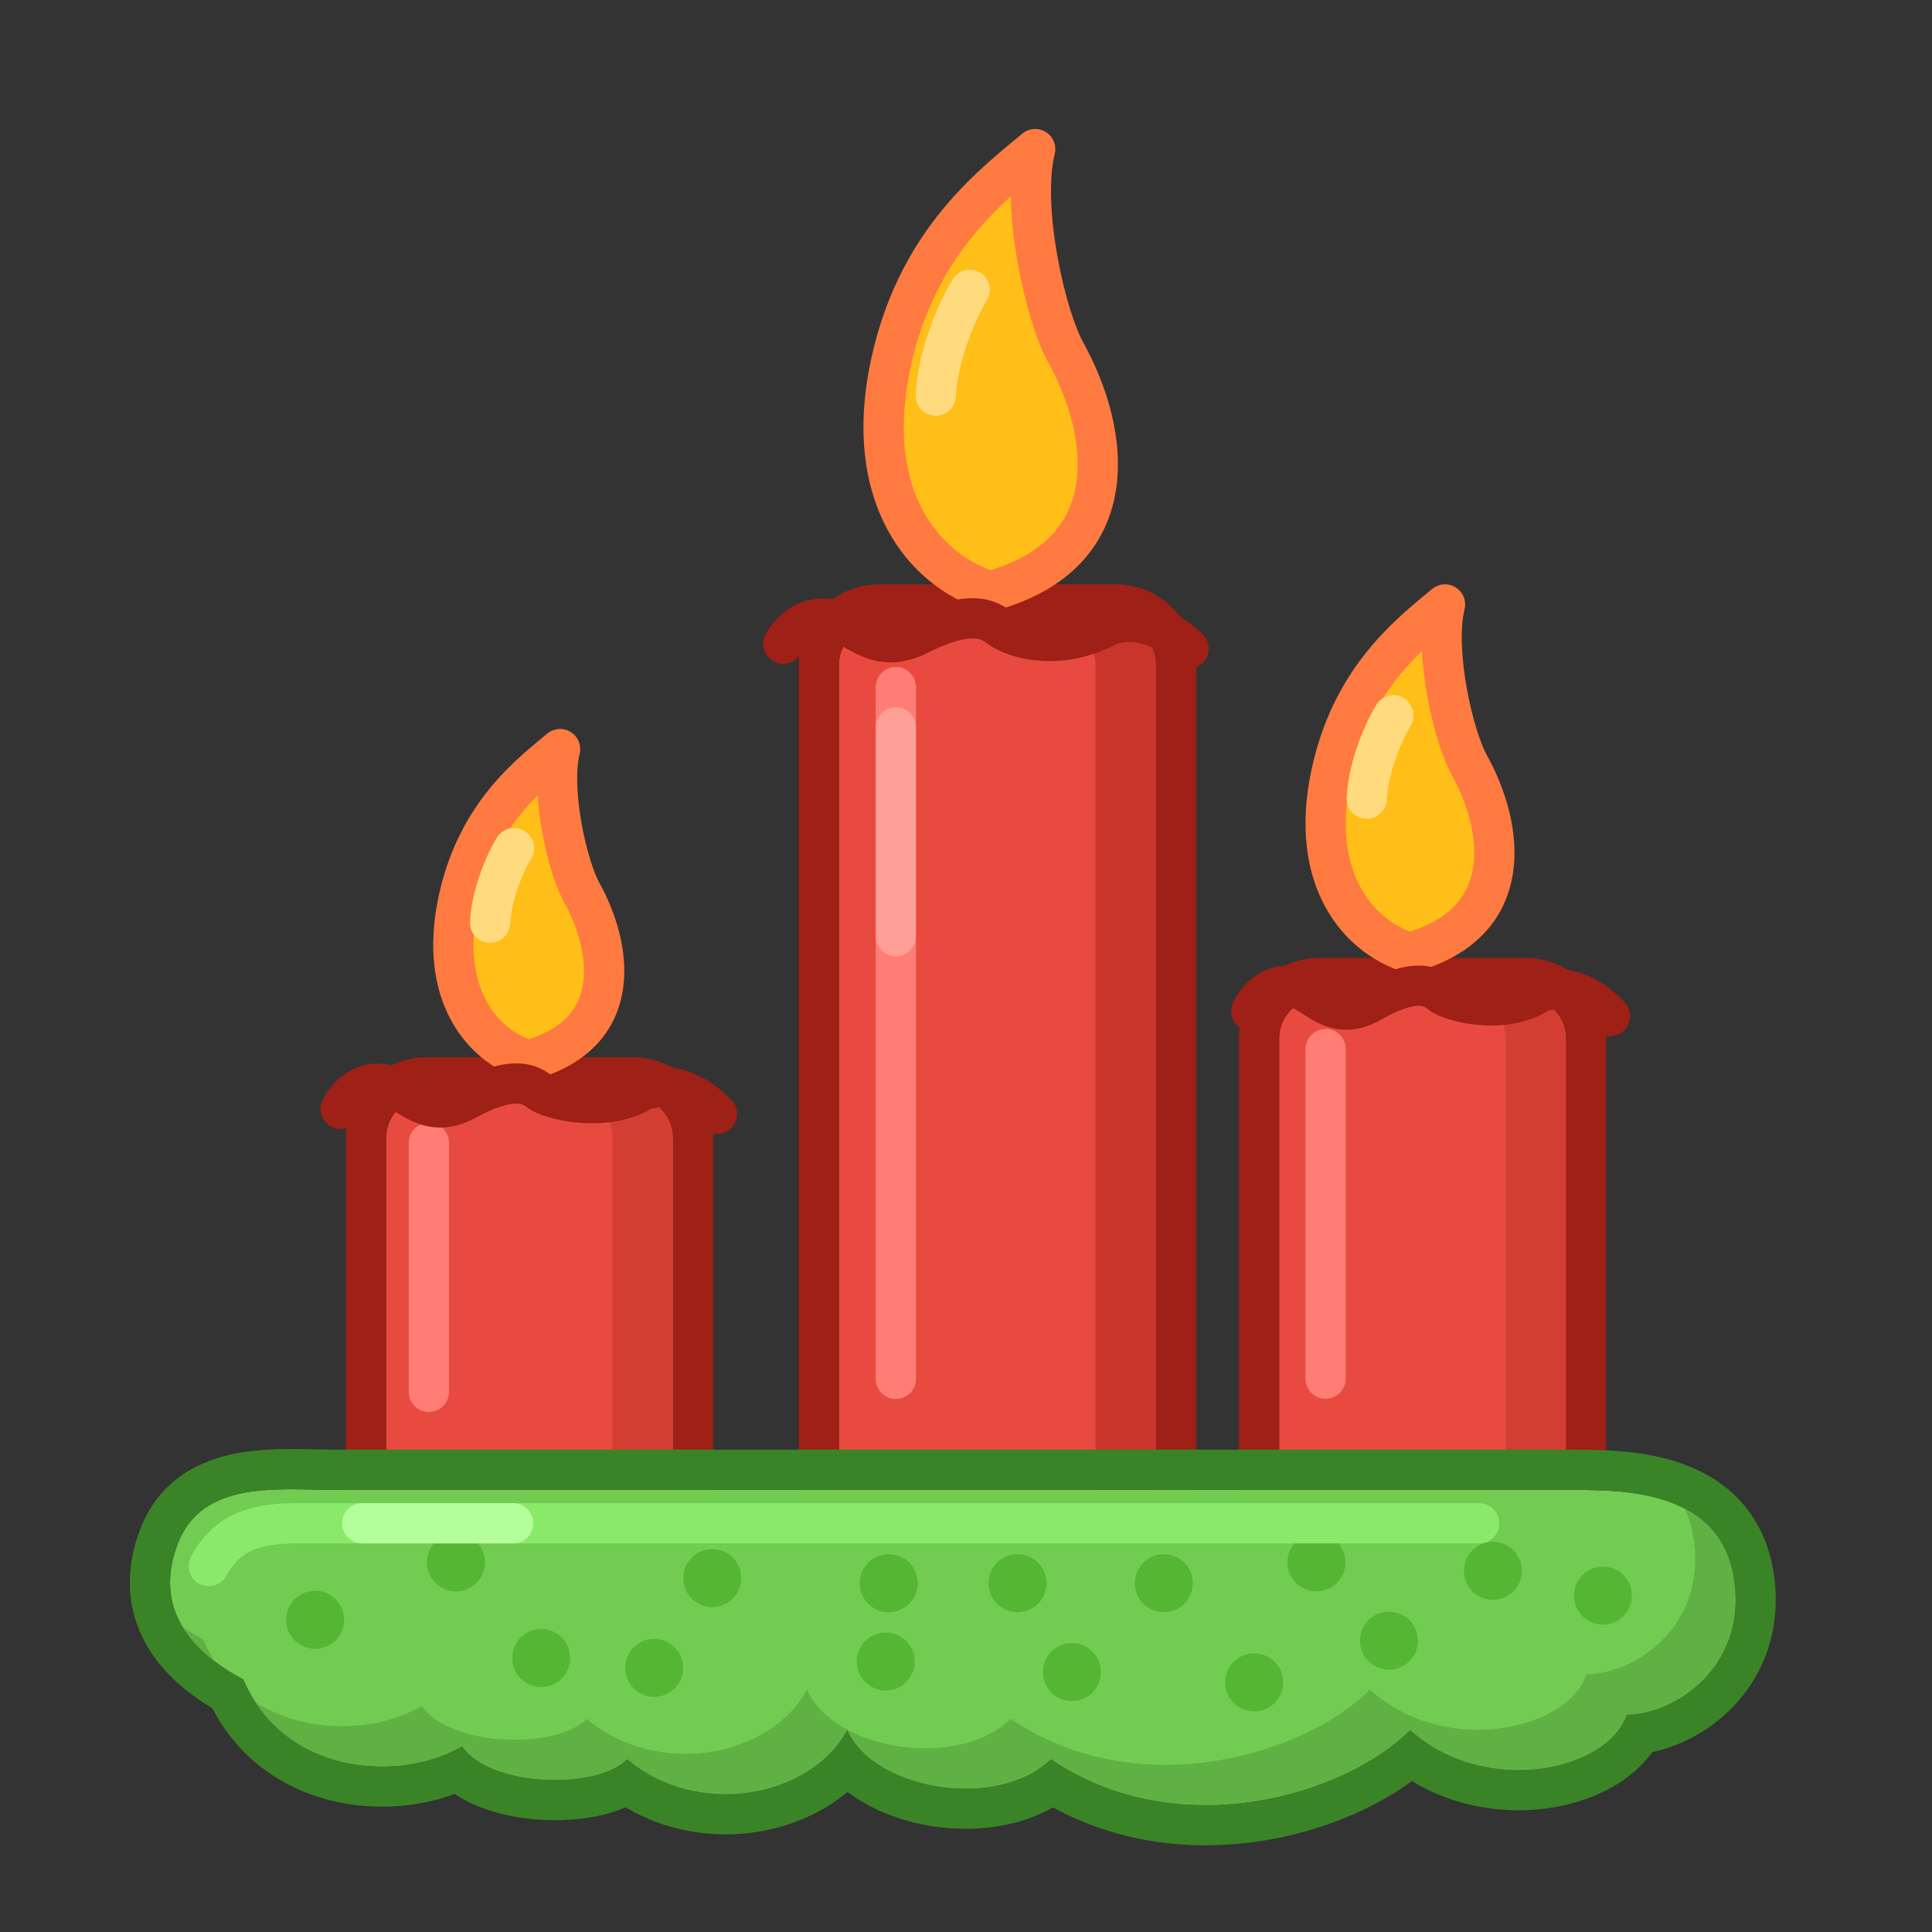 <svg width="96" height="96" viewBox="0 0 96 96" fill="none" xmlns="http://www.w3.org/2000/svg">
<rect x="0" y="0" width="96" height="96" fill="#333333" stroke="none"/>
<path d="M41.686 33.035C41.686 31.93 42.582 31.035 43.686 31.035H55.436C56.541 31.035 57.436 31.93 57.436 33.035V83.91H41.686V33.035Z" fill="#E94A3F"/>
<path fill-rule="evenodd" clip-rule="evenodd" d="M59.436 83.91C59.436 85.014 58.541 85.91 57.436 85.91H41.686C40.582 85.91 39.686 85.014 39.686 83.91V33.035C39.686 30.826 41.477 29.035 43.686 29.035H55.436C57.645 29.035 59.436 30.826 59.436 33.035V83.91ZM43.686 31.035C42.582 31.035 41.686 31.93 41.686 33.035V83.91H57.436V33.035C57.436 31.93 56.541 31.035 55.436 31.035H43.686Z" fill="#9E2016"/>
<path fill-rule="evenodd" clip-rule="evenodd" d="M54.436 83.91H57.436V33.035C57.436 31.93 56.541 31.035 55.436 31.035H52.436C53.541 31.035 54.436 31.93 54.436 33.035V83.91Z" fill="#C9352B"/>
<path d="M63.561 51.599C63.561 50.495 64.457 49.599 65.561 49.599H75.811C76.916 49.599 77.811 50.495 77.811 51.599V83.909H63.561V51.599Z" fill="#E94A3F"/>
<path fill-rule="evenodd" clip-rule="evenodd" d="M79.811 83.909C79.811 85.014 78.916 85.909 77.811 85.909H63.561C62.457 85.909 61.561 85.014 61.561 83.909V51.599C61.561 49.39 63.352 47.599 65.561 47.599H75.811C78.02 47.599 79.811 49.39 79.811 51.599V83.909ZM65.561 49.599C64.457 49.599 63.561 50.495 63.561 51.599V83.909H77.811V51.599C77.811 50.495 76.916 49.599 75.811 49.599H65.561Z" fill="#9E2016"/>
<path fill-rule="evenodd" clip-rule="evenodd" d="M74.811 83.909H77.811V51.599C77.811 50.495 76.916 49.599 75.811 49.599H72.811C73.916 49.599 74.811 50.495 74.811 51.599V83.909Z" fill="#D33E33"/>
<path d="M19.186 56.535C19.186 55.43 20.082 54.535 21.186 54.535H31.436C32.541 54.535 33.436 55.43 33.436 56.535V83.91H19.186V56.535Z" fill="#E94A3F"/>
<path fill-rule="evenodd" clip-rule="evenodd" d="M35.436 83.91C35.436 85.014 34.541 85.91 33.436 85.91H19.186C18.082 85.91 17.186 85.014 17.186 83.91V56.535C17.186 54.325 18.977 52.535 21.186 52.535H31.436C33.645 52.535 35.436 54.325 35.436 56.535V83.91ZM21.186 54.535C20.082 54.535 19.186 55.43 19.186 56.535V83.91H33.436V56.535C33.436 55.43 32.541 54.535 31.436 54.535H21.186Z" fill="#9E2016"/>
<path fill-rule="evenodd" clip-rule="evenodd" d="M30.436 83.91H33.436V56.535C33.436 55.43 32.541 54.535 31.436 54.535H28.436C29.541 54.535 30.436 55.43 30.436 56.535V83.91Z" fill="#D33E33"/>
<path fill-rule="evenodd" clip-rule="evenodd" d="M21.311 55.785C21.863 55.785 22.311 56.232 22.311 56.785V69.16C22.311 69.712 21.863 70.16 21.311 70.16C20.759 70.16 20.311 69.712 20.311 69.16V56.785C20.311 56.232 20.759 55.785 21.311 55.785Z" fill="#FF7D74"/>
<path fill-rule="evenodd" clip-rule="evenodd" d="M44.514 33.142C45.067 33.142 45.514 33.59 45.514 34.142V68.517C45.514 69.069 45.067 69.517 44.514 69.517C43.962 69.517 43.514 69.069 43.514 68.517V34.142C43.514 33.59 43.962 33.142 44.514 33.142Z" fill="#FF7D74"/>
<path fill-rule="evenodd" clip-rule="evenodd" d="M44.514 35.142C45.067 35.142 45.514 35.59 45.514 36.142V46.517C45.514 47.069 45.067 47.517 44.514 47.517C43.962 47.517 43.514 47.069 43.514 46.517V36.142C43.514 35.59 43.962 35.142 44.514 35.142Z" fill="#FF9F98"/>
<path fill-rule="evenodd" clip-rule="evenodd" d="M65.869 51.128C66.421 51.128 66.869 51.576 66.869 52.128V68.503C66.869 69.056 66.421 69.503 65.869 69.503C65.317 69.503 64.869 69.056 64.869 68.503V52.128C64.869 51.576 65.317 51.128 65.869 51.128Z" fill="#FF7D74"/>
<path d="M44.249 18.128C42.866 24.666 45.886 28.33 49.186 29.378C56.02 27.515 55.155 21.472 52.951 17.505C51.97 15.738 50.717 10.378 51.437 7.41C49.217 9.253 45.53 12.071 44.249 18.128Z" fill="#FFBE18"/>
<path fill-rule="evenodd" clip-rule="evenodd" d="M51.966 6.561C52.332 6.789 52.51 7.226 52.409 7.645C52.099 8.923 52.202 10.838 52.541 12.732C52.879 14.623 53.414 16.278 53.825 17.019C54.985 19.107 55.857 21.843 55.445 24.39C55.235 25.685 54.692 26.93 53.693 27.983C52.696 29.033 51.296 29.84 49.449 30.343C49.264 30.394 49.067 30.39 48.883 30.331C46.997 29.732 45.202 28.388 44.079 26.283C42.953 24.173 42.54 21.375 43.27 17.921C44.569 11.783 48.23 8.761 50.49 6.895C50.596 6.808 50.698 6.723 50.798 6.64C51.129 6.365 51.6 6.333 51.966 6.561ZM50.226 9.755C48.273 11.537 46.127 14.079 45.227 18.335C44.575 21.42 44.98 23.722 45.843 25.341C46.653 26.858 47.899 27.842 49.213 28.33C50.624 27.904 51.591 27.292 52.242 26.606C52.933 25.878 53.318 25.016 53.471 24.071C53.783 22.139 53.121 19.87 52.077 17.99C51.507 16.965 50.925 15.057 50.572 13.084C50.38 12.012 50.244 10.858 50.226 9.755Z" fill="#FF7A41"/>
<path fill-rule="evenodd" clip-rule="evenodd" d="M48.708 13.547C49.179 13.835 49.327 14.45 49.039 14.922C48.57 15.69 47.598 17.758 47.497 19.711C47.469 20.263 46.999 20.687 46.447 20.658C45.896 20.63 45.472 20.16 45.5 19.608C45.624 17.196 46.771 14.798 47.333 13.879C47.621 13.408 48.236 13.259 48.708 13.547Z" fill="#FFDB7E"/>
<path d="M22.768 44.77C21.794 49.373 23.921 51.953 26.245 52.691C31.057 51.379 30.448 47.124 28.896 44.33C28.205 43.087 27.323 39.312 27.83 37.222C26.267 38.52 23.671 40.505 22.768 44.77Z" fill="#FFBE18"/>
<path fill-rule="evenodd" clip-rule="evenodd" d="M28.359 36.374C28.725 36.602 28.903 37.039 28.802 37.458C28.598 38.296 28.661 39.596 28.898 40.917C29.134 42.237 29.504 43.365 29.77 43.845C30.604 45.345 31.249 47.342 30.944 49.226C30.788 50.189 30.382 51.123 29.633 51.912C28.887 52.698 27.849 53.29 26.508 53.656C26.322 53.706 26.126 53.702 25.942 53.644C24.544 53.2 23.217 52.205 22.388 50.65C21.556 49.092 21.264 47.048 21.79 44.562C22.726 40.138 25.373 37.953 26.971 36.635C27.047 36.572 27.12 36.512 27.191 36.453C27.522 36.177 27.993 36.145 28.359 36.374ZM26.71 39.536C25.502 40.739 24.293 42.396 23.747 44.977C23.299 47.094 23.583 48.642 24.152 49.709C24.667 50.674 25.448 51.309 26.274 51.64C27.175 51.353 27.78 50.959 28.182 50.535C28.623 50.071 28.87 49.52 28.97 48.906C29.175 47.637 28.74 46.109 28.022 44.816C27.597 44.052 27.18 42.671 26.929 41.27C26.83 40.716 26.751 40.126 26.71 39.536Z" fill="#FF7A41"/>
<path fill-rule="evenodd" clip-rule="evenodd" d="M26.062 41.291C26.534 41.579 26.682 42.195 26.394 42.666C26.077 43.184 25.419 44.592 25.351 45.899C25.323 46.451 24.853 46.875 24.301 46.846C23.75 46.818 23.326 46.348 23.354 45.796C23.445 44.03 24.278 42.293 24.688 41.623C24.976 41.152 25.591 41.003 26.062 41.291Z" fill="#FFDB7E"/>
<path d="M66.14 38.478C65.05 43.628 67.43 46.514 70.029 47.34C75.412 45.872 74.731 41.112 72.995 37.987C72.222 36.595 71.236 32.373 71.802 30.035C70.054 31.487 67.149 33.707 66.14 38.478Z" fill="#FFBE18"/>
<path fill-rule="evenodd" clip-rule="evenodd" d="M72.331 29.186C72.697 29.414 72.876 29.851 72.774 30.27C72.541 31.233 72.615 32.706 72.881 34.19C73.146 35.671 73.562 36.948 73.869 37.501C74.795 39.168 75.504 41.373 75.169 43.445C74.998 44.501 74.553 45.523 73.733 46.387C72.916 47.248 71.776 47.9 70.292 48.305C70.107 48.355 69.91 48.352 69.727 48.293C68.19 47.805 66.731 46.711 65.819 45.001C64.904 43.287 64.578 41.03 65.162 38.271C66.2 33.362 69.134 30.941 70.919 29.468C71.003 29.398 71.084 29.331 71.163 29.265C71.495 28.99 71.966 28.958 72.331 29.186ZM70.652 32.357C69.231 33.725 67.763 35.635 67.118 38.685C66.612 41.076 66.931 42.837 67.583 44.06C68.182 45.181 69.094 45.914 70.058 46.29C71.103 45.964 71.81 45.508 72.283 45.01C72.794 44.471 73.08 43.833 73.195 43.125C73.43 41.668 72.931 39.931 72.121 38.472C71.655 37.635 71.192 36.105 70.912 34.542C70.787 33.843 70.691 33.094 70.652 32.357Z" fill="#FF7A41"/>
<path fill-rule="evenodd" clip-rule="evenodd" d="M69.763 34.688C70.234 34.976 70.383 35.592 70.095 36.063C69.735 36.652 68.988 38.246 68.911 39.736C68.882 40.287 68.412 40.711 67.861 40.683C67.309 40.654 66.885 40.184 66.914 39.633C67.014 37.684 67.936 35.76 68.388 35.02C68.676 34.549 69.292 34.4 69.763 34.688Z" fill="#FFDB7E"/>
<path fill-rule="evenodd" clip-rule="evenodd" d="M25.613 54.839C25.267 54.848 24.663 54.984 23.674 55.523C23.015 55.882 22.39 56.042 21.785 56.026C21.185 56.009 20.688 55.821 20.288 55.617C20.091 55.517 19.909 55.408 19.753 55.313C19.713 55.288 19.675 55.265 19.639 55.243C19.526 55.173 19.429 55.114 19.329 55.057C19.069 54.909 18.921 54.86 18.81 54.85C18.603 54.832 18.411 54.903 18.219 55.055C18.016 55.217 17.875 55.426 17.823 55.533C17.582 56.03 16.984 56.238 16.487 55.997C15.99 55.756 15.783 55.158 16.023 54.661C16.191 54.316 16.51 53.858 16.975 53.489C17.452 53.11 18.137 52.785 18.982 52.857C19.529 52.904 19.981 53.127 20.318 53.319C20.45 53.394 20.585 53.477 20.704 53.55C20.736 53.569 20.766 53.588 20.795 53.606C20.943 53.696 21.071 53.771 21.196 53.835C21.441 53.96 21.64 54.021 21.84 54.026C22.034 54.032 22.313 53.987 22.717 53.767C23.853 53.148 24.778 52.859 25.564 52.84C26.395 52.819 26.986 53.101 27.41 53.44C27.404 53.434 27.407 53.435 27.42 53.442C27.458 53.461 27.583 53.522 27.829 53.594C28.122 53.681 28.503 53.758 28.925 53.794C29.791 53.869 30.691 53.76 31.358 53.362C31.391 53.342 31.426 53.324 31.461 53.309C32.7 52.753 34.607 52.885 36.337 54.646C36.724 55.04 36.718 55.673 36.324 56.06C35.93 56.447 35.297 56.442 34.91 56.048C33.746 54.862 32.747 54.947 32.32 55.116C31.165 55.78 29.818 55.878 28.753 55.787C28.2 55.739 27.688 55.638 27.265 55.513C26.88 55.4 26.454 55.235 26.163 55.003C26.056 54.917 25.914 54.832 25.613 54.839Z" fill="#9E2016"/>
<path fill-rule="evenodd" clip-rule="evenodd" d="M48.279 31.725C47.873 31.735 47.2 31.881 46.13 32.423C45.433 32.776 44.783 32.928 44.163 32.912C43.546 32.896 43.031 32.716 42.608 32.516C42.4 32.418 42.206 32.31 42.038 32.215C41.996 32.191 41.955 32.168 41.917 32.146C41.794 32.076 41.688 32.016 41.579 31.958C41.297 31.809 41.118 31.749 40.968 31.737C40.695 31.715 40.456 31.804 40.242 31.963C40.014 32.131 39.862 32.343 39.809 32.446C39.553 32.935 38.949 33.125 38.459 32.87C37.97 32.614 37.78 32.01 38.036 31.52C38.218 31.171 38.562 30.716 39.054 30.353C39.56 29.98 40.266 29.674 41.127 29.743C41.684 29.787 42.152 29.999 42.514 30.19C42.654 30.264 42.798 30.346 42.925 30.419C42.96 30.438 42.993 30.457 43.025 30.475C43.184 30.566 43.324 30.642 43.463 30.708C43.735 30.837 43.968 30.906 44.214 30.912C44.455 30.919 44.779 30.865 45.226 30.639C46.444 30.022 47.419 29.745 48.232 29.726C49.087 29.706 49.696 29.973 50.141 30.304C50.962 30.912 52.848 31.167 54.537 30.232C54.57 30.214 54.603 30.198 54.637 30.184C55.908 29.655 57.903 29.76 59.751 31.506C60.153 31.886 60.17 32.519 59.791 32.92C59.412 33.321 58.779 33.339 58.377 32.96C57.102 31.754 55.965 31.82 55.448 32.014C53.193 33.233 50.482 33.045 48.951 31.91C48.825 31.817 48.644 31.717 48.279 31.725Z" fill="#9E2016"/>
<path fill-rule="evenodd" clip-rule="evenodd" d="M70.459 49.98C70.15 49.989 69.587 50.117 68.648 50.654C68.012 51.018 67.401 51.184 66.804 51.167C66.213 51.15 65.727 50.955 65.341 50.749C65.151 50.648 64.976 50.538 64.827 50.443C64.788 50.418 64.752 50.395 64.718 50.372C64.61 50.303 64.519 50.244 64.425 50.188C64.177 50.04 64.048 49.999 63.963 49.991C63.797 49.976 63.633 50.033 63.455 50.181C63.265 50.34 63.131 50.547 63.08 50.658C62.848 51.159 62.254 51.378 61.753 51.146C61.251 50.914 61.033 50.32 61.264 49.819C61.422 49.477 61.727 49.018 62.174 48.645C62.633 48.263 63.305 47.923 64.142 47.999C64.684 48.048 65.128 48.278 65.45 48.471C65.576 48.546 65.706 48.63 65.82 48.703C65.85 48.722 65.879 48.741 65.906 48.758C66.046 48.848 66.167 48.923 66.284 48.985C66.514 49.108 66.69 49.163 66.862 49.168C67.027 49.172 67.278 49.134 67.655 48.918C68.741 48.297 69.637 48.001 70.406 47.981C71.226 47.96 71.807 48.252 72.217 48.596C72.207 48.588 72.209 48.589 72.225 48.596C72.261 48.615 72.375 48.672 72.594 48.74C72.868 48.824 73.225 48.9 73.621 48.936C74.435 49.009 75.271 48.902 75.89 48.514C75.924 48.493 75.959 48.474 75.995 48.457C77.217 47.883 79.072 48.036 80.729 49.805C81.106 50.208 81.085 50.841 80.682 51.218C80.279 51.596 79.646 51.575 79.269 51.172C78.171 50 77.258 50.098 76.887 50.249C75.77 50.922 74.467 51.02 73.441 50.928C72.908 50.88 72.413 50.777 72.004 50.651C71.634 50.536 71.218 50.368 70.933 50.129C70.836 50.048 70.718 49.974 70.459 49.98Z" fill="#9E2016"/>
<path d="M78.27 74.032H16.625C13.892 74.032 10.053 73.509 8.832 76.707C7.611 79.906 9.472 82.058 12.089 83.454C14.124 88.222 19.882 88.571 22.964 86.768C24.313 88.769 29.594 88.978 31.164 87.408C34.654 90.374 40.295 89.327 42.097 85.954C43.435 88.978 49.599 89.967 52.217 87.408C58.672 91.77 66.988 89.095 70.07 85.954C73.792 89.327 79.899 87.99 80.829 85.198C83.155 85.198 86.727 82.899 86.18 78.627C85.598 74.088 80.831 74.052 78.361 74.033L78.27 74.032Z" fill="#72CC52"/>
<path fill-rule="evenodd" clip-rule="evenodd" d="M78.27 74.032L78.361 74.033C80.831 74.052 85.598 74.088 86.18 78.627C86.727 82.899 83.155 85.198 80.829 85.198C79.899 87.99 73.792 89.327 70.07 85.954C66.988 89.095 58.672 91.77 52.217 87.408C50.139 89.44 45.824 89.235 43.465 87.55C42.853 87.114 42.373 86.577 42.097 85.954C41.761 86.584 41.29 87.133 40.725 87.589C38.263 89.578 34.002 89.82 31.164 87.408C29.594 88.978 24.313 88.769 22.964 86.768C19.882 88.571 14.124 88.222 12.089 83.454C9.472 82.058 7.611 79.906 8.832 76.707C9.907 73.892 13.009 73.96 15.601 74.017C15.954 74.025 16.298 74.032 16.625 74.032H78.27ZM16.625 72.032H78.27L78.286 72.032L78.466 72.034C79.664 72.042 81.765 72.058 83.669 72.758C84.679 73.13 85.718 73.721 86.558 74.672C87.413 75.64 87.971 76.876 88.163 78.372C88.522 81.17 87.515 83.419 85.992 84.933C84.882 86.036 83.473 86.774 82.096 87.062C81.616 87.735 80.984 88.27 80.322 88.675C79.282 89.31 78.035 89.712 76.743 89.873C74.664 90.131 72.256 89.784 70.157 88.504C68.233 89.912 65.58 91.019 62.72 91.47C59.462 91.984 55.741 91.677 52.322 89.811C50.512 90.85 48.267 91.035 46.38 90.753C44.947 90.538 43.365 89.994 42.112 89.039C40.825 90.123 39.199 90.789 37.562 91.036C35.445 91.355 33.104 91.013 31.086 89.805C30.675 89.983 30.255 90.11 29.86 90.201C28.907 90.42 27.861 90.487 26.855 90.423C25.851 90.36 24.806 90.162 23.868 89.797C23.448 89.633 23.009 89.42 22.594 89.143C20.809 89.802 18.697 89.968 16.704 89.528C14.287 88.996 11.927 87.541 10.553 84.882C9.285 84.125 8.068 83.111 7.288 81.754C6.328 80.085 6.154 78.116 6.964 75.994C7.909 73.519 9.934 72.549 11.798 72.204C13.13 71.957 14.655 71.992 15.794 72.019C16.103 72.026 16.384 72.032 16.625 72.032C16.625 72.032 16.625 72.032 16.625 72.032Z" fill="#3B8327"/>
<path fill-rule="evenodd" clip-rule="evenodd" d="M9.073 80.844C9.463 81.49 10.016 82.059 10.674 82.558C10.455 82.22 10.259 81.852 10.089 81.454C9.734 81.264 9.394 81.061 9.073 80.844ZM12.679 84.566C15.271 86.242 18.786 86.043 20.964 84.768C22.313 86.769 27.594 86.978 29.164 85.408C32.654 88.374 38.295 87.327 40.097 83.954C41.435 86.978 47.599 87.967 50.217 85.408C56.672 89.77 64.988 87.095 68.07 83.954C71.792 87.327 77.899 85.99 78.829 83.198C81.155 83.198 84.727 80.899 84.18 76.627C84.097 75.981 83.929 75.426 83.696 74.95C84.944 75.599 85.934 76.712 86.18 78.627C86.727 82.899 83.155 85.198 80.829 85.198C79.899 87.99 73.792 89.327 70.07 85.954C66.988 89.095 58.672 91.77 52.217 87.408C49.599 89.967 43.435 88.978 42.097 85.954C40.295 89.327 34.654 90.374 31.164 87.408C29.594 88.978 24.313 88.769 22.964 86.768C20.142 88.419 15.075 88.266 12.679 84.566Z" fill="#60B143"/>
<path d="M17.1 80.486C17.1 81.282 16.455 81.928 15.658 81.928C14.862 81.928 14.217 81.282 14.217 80.486C14.217 79.69 14.862 79.044 15.658 79.044C16.455 79.044 17.1 79.69 17.1 80.486Z" fill="#55B633"/>
<path d="M24.098 77.633C24.098 78.429 23.453 79.074 22.657 79.074C21.86 79.074 21.215 78.429 21.215 77.633C21.215 76.836 21.86 76.191 22.657 76.191C23.453 76.191 24.098 76.836 24.098 77.633Z" fill="#55B633"/>
<path d="M28.334 82.384C28.334 83.18 27.688 83.825 26.892 83.825C26.096 83.825 25.45 83.18 25.45 82.384C25.45 81.587 26.096 80.942 26.892 80.942C27.688 80.942 28.334 81.587 28.334 82.384Z" fill="#55B633"/>
<path d="M36.834 78.413C36.834 79.21 36.188 79.855 35.392 79.855C34.596 79.855 33.95 79.21 33.95 78.413C33.95 77.617 34.596 76.972 35.392 76.972C36.188 76.972 36.834 77.617 36.834 78.413Z" fill="#55B633"/>
<path d="M45.454 82.558C45.454 83.355 44.808 84 44.012 84C43.216 84 42.57 83.355 42.57 82.558C42.57 81.762 43.216 81.117 44.012 81.117C44.808 81.117 45.454 81.762 45.454 82.558Z" fill="#55B633"/>
<path d="M45.604 78.669C45.604 79.465 44.959 80.111 44.162 80.111C43.366 80.111 42.721 79.465 42.721 78.669C42.721 77.873 43.366 77.227 44.162 77.227C44.959 77.227 45.604 77.873 45.604 78.669Z" fill="#55B633"/>
<path d="M54.705 83.084C54.705 83.88 54.059 84.526 53.263 84.526C52.467 84.526 51.822 83.88 51.822 83.084C51.822 82.288 52.467 81.642 53.263 81.642C54.059 81.642 54.705 82.288 54.705 83.084Z" fill="#55B633"/>
<path d="M52.002 78.669C52.002 79.465 51.356 80.111 50.56 80.111C49.764 80.111 49.118 79.465 49.118 78.669C49.118 77.873 49.764 77.227 50.56 77.227C51.356 77.227 52.002 77.873 52.002 78.669Z" fill="#55B633"/>
<path d="M59.27 78.669C59.27 79.465 58.625 80.111 57.829 80.111C57.032 80.111 56.387 79.465 56.387 78.669C56.387 77.873 57.032 77.227 57.829 77.227C58.625 77.227 59.27 77.873 59.27 78.669Z" fill="#55B633"/>
<path d="M63.761 83.595C63.761 84.391 63.115 85.037 62.319 85.037C61.523 85.037 60.877 84.391 60.877 83.595C60.877 82.799 61.523 82.153 62.319 82.153C63.115 82.153 63.761 82.799 63.761 83.595Z" fill="#55B633"/>
<path d="M66.855 77.633C66.855 78.429 66.209 79.074 65.413 79.074C64.617 79.074 63.971 78.429 63.971 77.633C63.971 76.836 64.617 76.191 65.413 76.191C66.209 76.191 66.855 76.836 66.855 77.633Z" fill="#55B633"/>
<path d="M70.459 81.522C70.459 82.319 69.813 82.964 69.017 82.964C68.221 82.964 67.575 82.319 67.575 81.522C67.575 80.726 68.221 80.081 69.017 80.081C69.813 80.081 70.459 80.726 70.459 81.522Z" fill="#55B633"/>
<path d="M75.625 78.053C75.625 78.849 74.98 79.495 74.183 79.495C73.387 79.495 72.742 78.849 72.742 78.053C72.742 77.257 73.387 76.611 74.183 76.611C74.98 76.611 75.625 77.257 75.625 78.053Z" fill="#55B633"/>
<path d="M81.092 79.284C81.092 80.081 80.446 80.726 79.65 80.726C78.854 80.726 78.208 80.081 78.208 79.284C78.208 78.488 78.854 77.843 79.65 77.843C80.446 77.843 81.092 78.488 81.092 79.284Z" fill="#55B633"/>
<path d="M33.95 82.874C33.95 83.67 33.305 84.316 32.508 84.316C31.712 84.316 31.067 83.67 31.067 82.874C31.067 82.078 31.712 81.432 32.508 81.432C33.305 81.432 33.95 82.078 33.95 82.874Z" fill="#55B633"/>
<path fill-rule="evenodd" clip-rule="evenodd" d="M15.553 74.689C15.705 74.69 15.854 74.691 15.999 74.691H73.499C74.051 74.691 74.499 75.139 74.499 75.691C74.499 76.243 74.051 76.691 73.499 76.691H15.999C15.999 76.691 15.999 76.691 15.999 76.691C15.829 76.691 15.664 76.69 15.505 76.689C14.536 76.685 13.754 76.681 13.054 76.856C12.333 77.036 11.733 77.403 11.253 78.291C10.991 78.777 10.384 78.958 9.898 78.695C9.412 78.433 9.231 77.826 9.494 77.34C10.264 75.916 11.351 75.22 12.569 74.916C13.535 74.674 14.605 74.682 15.553 74.689Z" fill="#8BE96A"/>
<path fill-rule="evenodd" clip-rule="evenodd" d="M16.999 75.691C16.999 75.139 17.446 74.691 17.999 74.691H25.499C26.051 74.691 26.499 75.139 26.499 75.691C26.499 76.243 26.051 76.691 25.499 76.691H17.999C17.446 76.691 16.999 76.243 16.999 75.691Z" fill="#B5FE9C"/>
</svg>
